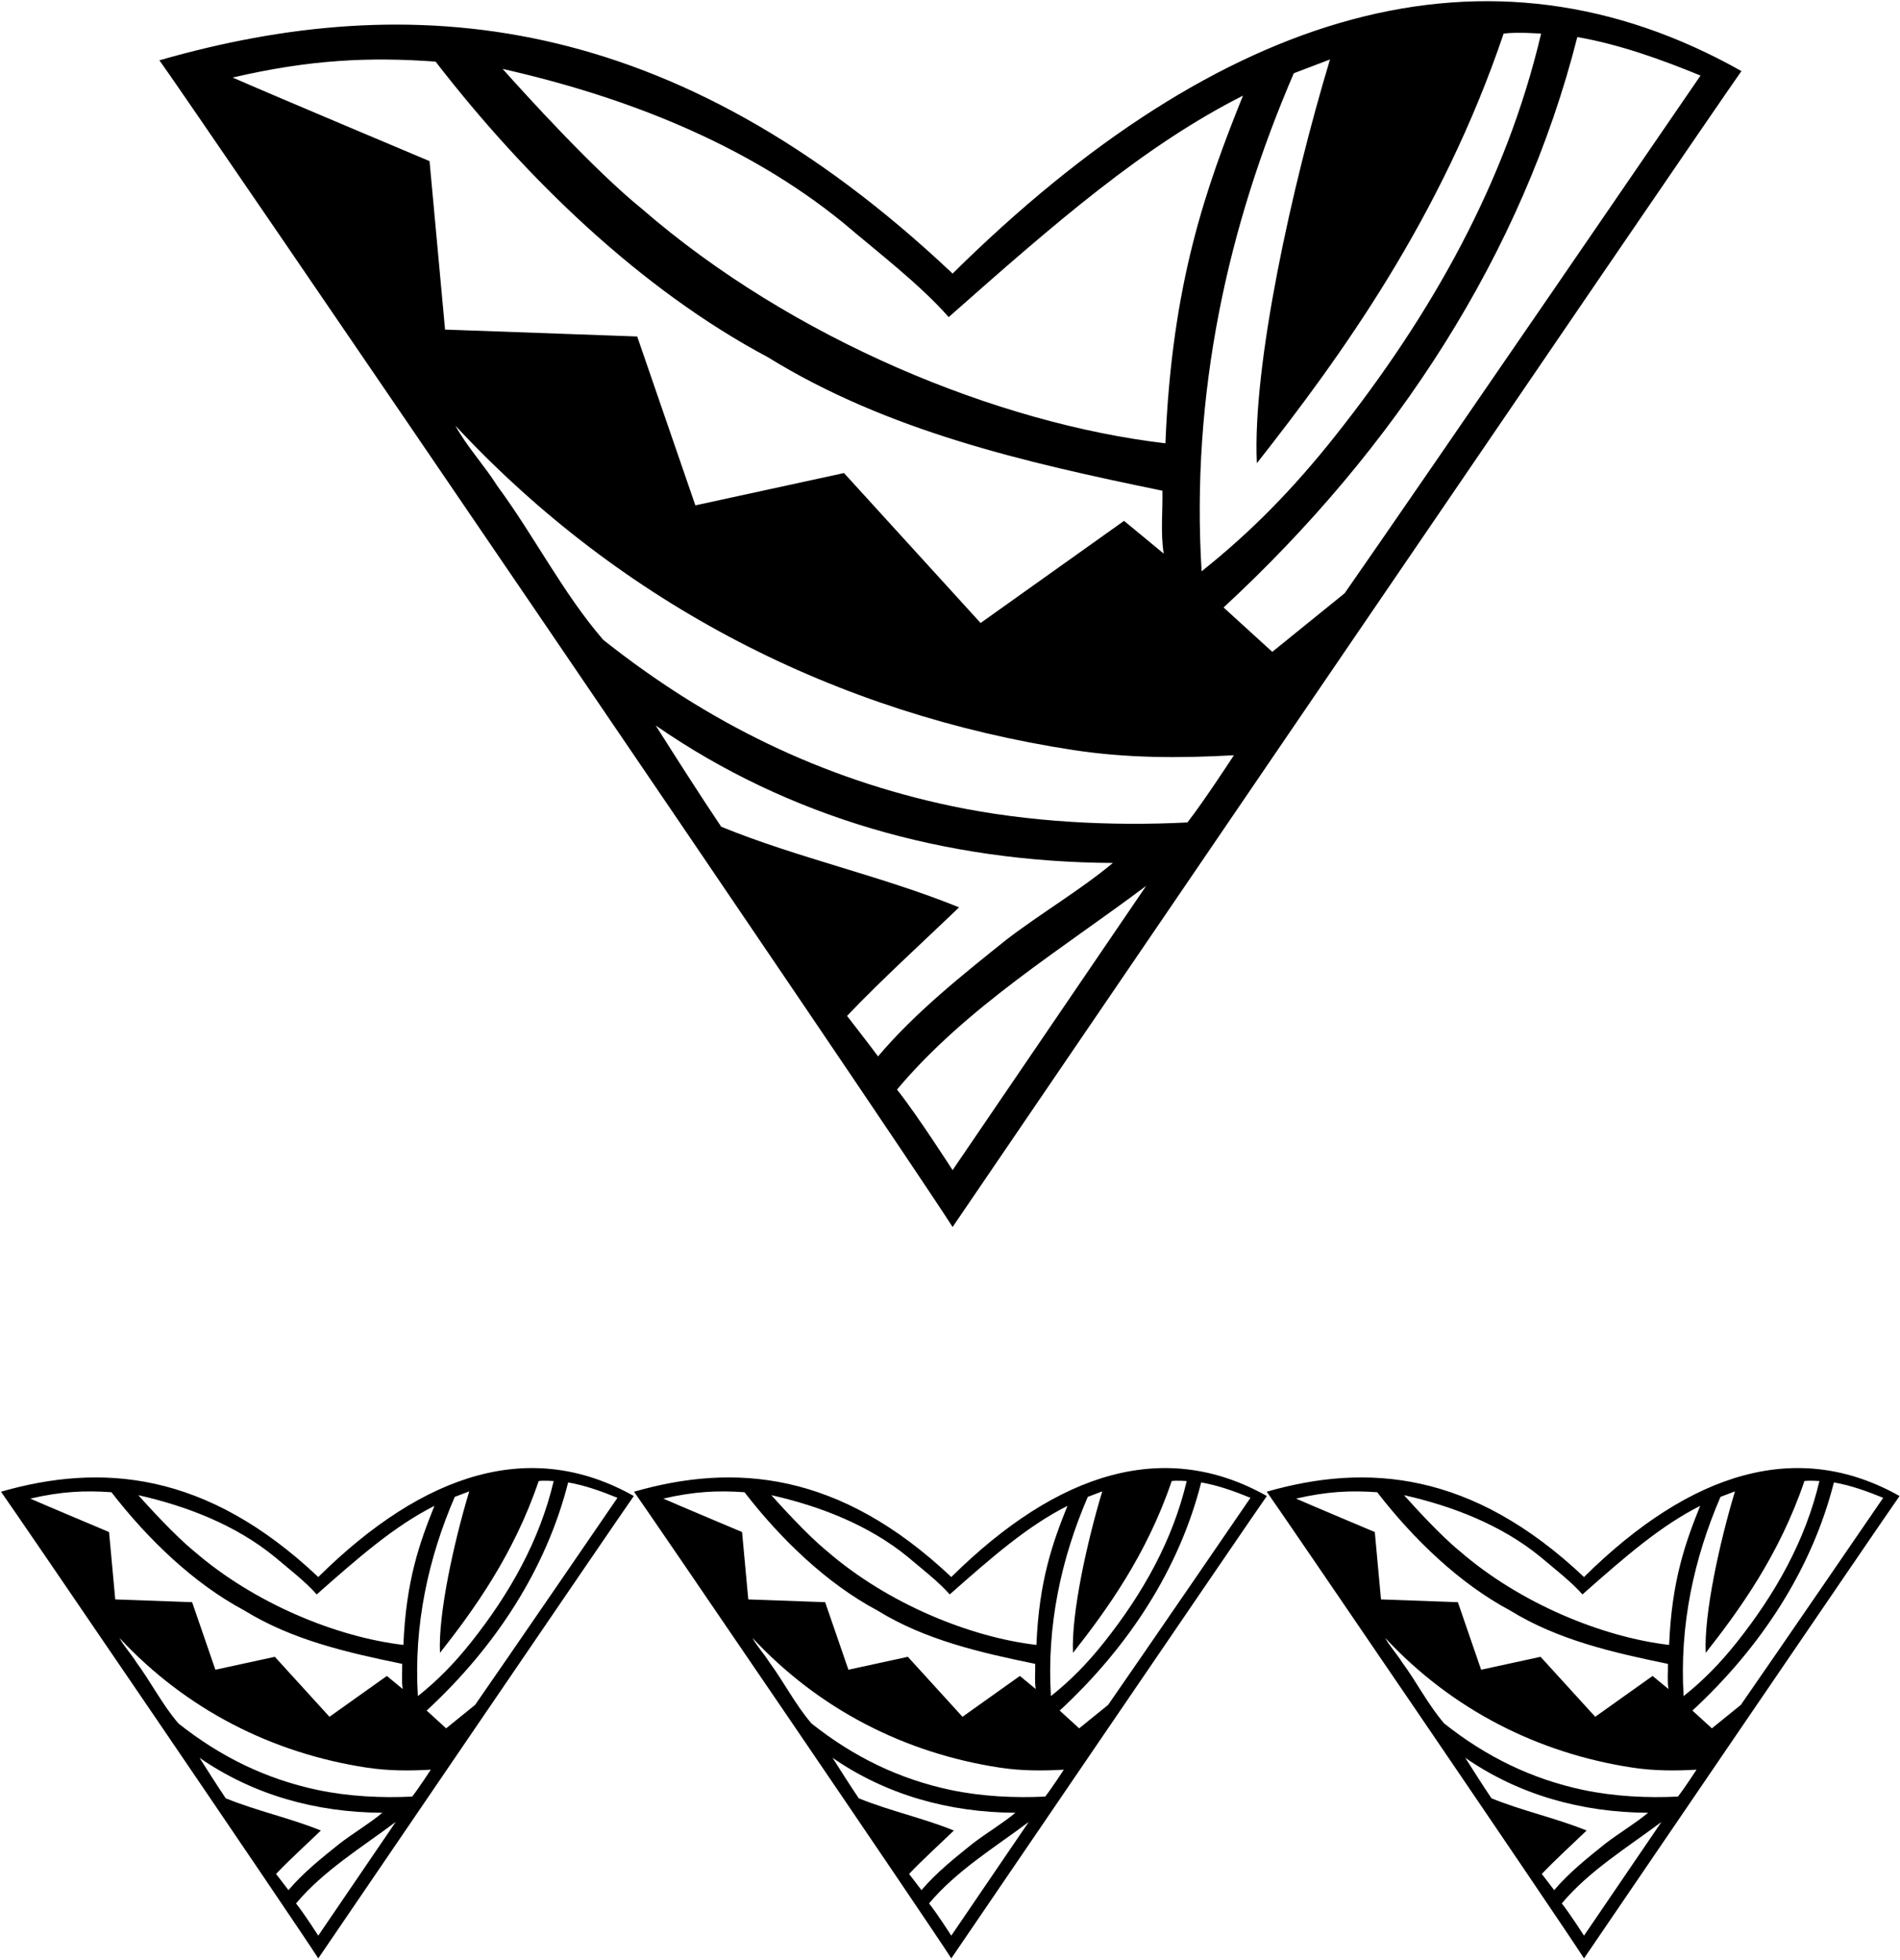 <?xml version="1.0" encoding="UTF-8"?>
<svg xmlns="http://www.w3.org/2000/svg" xmlns:xlink="http://www.w3.org/1999/xlink" width="441pt" height="455pt" viewBox="0 0 441 455" version="1.1">
<g id="surface1">
<path style=" stroke:none;fill-rule:nonzero;fill:rgb(0%,0%,0%);fill-opacity:1;" d="M 404.199 16.5 C 345.336 -16.664 283.336 2 221.102 63.5 C 156 2 95 -2.664 37 14 C 41 19.266 208.199 264.5 221.102 284.801 C 221.102 284.801 396 28 404.199 16.5 Z M 394.699 17.539 C 394.699 17.539 329.801 112.301 312.102 137.699 L 295.301 151.301 L 284 141 C 324 104 353.398 58.801 366.102 8.602 C 375.898 10.301 385.699 13.84 394.699 17.539 Z M 308.699 13.801 C 299.801 43.301 290.652 84.828 291.723 107.516 C 311.023 82.973 334.469 50.719 349 7.801 C 351.953 7.379 357.699 7.801 357.699 7.801 C 349.602 42.199 332.316 72.926 309.898 101.199 C 300.391 113.195 290.602 123.301 278.898 132.602 C 276.398 91.5 284.898 52.699 300.301 17 Z M 195.699 51.699 C 203.801 58.602 213.398 65.898 220.199 73.602 C 245 51.668 265.398 33.898 288.5 22.199 C 279.898 43.602 272 65.668 270.5 102.898 C 231.668 98.336 183.898 78.801 148.898 48.398 C 137.801 39.398 122.066 22.035 116.668 16 C 144.602 22.301 173 33.199 195.699 51.699 Z M 99.699 37.398 C 99.699 37.398 62 21.535 54 18 C 72 13.801 85.801 13.199 101.102 14.301 C 122.199 41.602 148.898 67.301 178.199 82.898 C 205.898 100 237.699 107.301 269.801 113.898 C 269.898 118.801 269.336 123.668 270.102 128.5 L 260.898 120.898 L 227.602 144.602 L 195.898 109.801 L 161.398 117.301 L 147.898 78.102 L 103.301 76.5 Z M 115.5 112.898 C 112.5 108.102 108.301 103.602 105.699 98.801 C 144.398 140.398 194.34 165.738 249.199 174.102 C 261.664 176 273.801 176 286.398 175.301 C 286.398 175.301 279.301 186.199 275.602 190.898 C 258 191.801 238.664 190.836 220.898 187.102 C 190.848 180.785 164.301 167.801 140 148.5 C 130.602 137.602 124 124.398 115.5 112.898 Z M 196.602 235.801 C 204.898 227.102 214.199 218.699 222.602 210.602 C 204.602 203.301 185.301 199.199 167.398 191.898 C 162.301 184.301 157.199 176.301 152.199 168.398 C 183.102 189.801 219.5 200.102 258.301 200.301 C 250.898 206.5 241.699 211.898 233.602 218.102 C 223.5 226.199 212.398 235 203.801 245.199 C 202 242.75 196.602 235.801 196.602 235.801 Z M 266.035 205.617 L 221.102 271.602 C 221.102 271.602 212.898 258.801 208.199 252.898 C 224.199 233.801 246.734 220.117 266.035 205.617 Z M 367.656 366.043 C 341.617 341.441 317.215 339.578 294.016 346.242 C 295.617 348.352 362.496 446.445 367.656 454.562 C 367.656 454.562 437.617 351.844 440.895 347.242 C 417.352 333.977 392.551 341.441 367.656 366.043 Z M 402.695 346.164 C 399.137 357.965 395.477 374.574 395.906 383.648 C 403.625 373.832 413.004 360.93 418.816 343.762 C 419.996 343.594 422.297 343.762 422.297 343.762 C 419.059 357.523 412.145 369.812 403.176 381.125 C 399.371 385.922 395.457 389.965 390.777 393.684 C 389.777 377.242 393.176 361.723 399.336 347.441 Z M 357.496 361.324 C 360.734 364.082 364.574 367.004 367.297 370.082 C 377.215 361.309 385.379 354.203 394.617 349.523 C 391.176 358.082 388.016 366.91 387.414 381.805 C 371.883 379.977 352.777 372.164 338.777 360.004 C 334.336 356.402 328.043 349.457 325.883 347.043 C 337.059 349.562 348.414 353.922 357.496 361.324 Z M 319.098 355.602 C 319.098 355.602 304.016 349.258 300.816 347.844 C 308.016 346.164 313.535 345.922 319.656 346.363 C 328.098 357.281 338.777 367.562 350.496 373.805 C 361.574 380.645 374.297 383.562 387.137 386.203 C 387.176 388.164 386.949 390.109 387.258 392.043 L 383.574 389.004 L 370.258 398.484 L 357.574 384.562 L 343.777 387.562 L 338.379 371.883 L 320.535 371.242 Z M 357.855 434.965 C 361.176 431.484 364.895 428.125 368.258 424.883 C 361.059 421.965 353.336 420.324 346.176 417.402 C 344.137 414.363 342.098 411.164 340.098 408.004 C 352.457 416.562 367.016 420.684 382.535 420.762 C 379.574 423.242 375.895 425.402 372.656 427.883 C 368.617 431.125 364.176 434.645 360.734 438.723 C 360.016 437.742 357.855 434.965 357.855 434.965 Z M 367.656 449.281 C 367.656 449.281 364.379 444.164 362.496 441.805 C 368.895 434.164 377.91 428.691 385.633 422.891 Z M 389.457 417.004 C 382.414 417.363 374.684 416.977 367.574 415.484 C 355.555 412.957 344.938 407.762 335.215 400.043 C 331.457 395.684 328.816 390.402 325.414 385.805 C 324.215 383.883 322.535 382.082 321.496 380.164 C 336.977 396.805 356.953 406.938 378.895 410.281 C 383.883 411.043 388.734 411.043 393.777 410.762 C 393.777 410.762 390.938 415.125 389.457 417.004 Z M 397.336 401.164 L 392.816 397.043 C 408.816 382.242 420.574 364.164 425.656 344.086 C 429.574 344.762 433.496 346.18 437.098 347.66 C 437.098 347.66 411.137 385.562 404.059 395.723 Z M 220.801 366.043 C 194.762 341.441 170.359 339.578 147.16 346.242 C 148.762 348.352 215.641 446.445 220.801 454.562 C 220.801 454.562 290.762 351.844 294.039 347.242 C 270.492 333.977 245.691 341.441 220.801 366.043 Z M 210.641 361.324 C 213.879 364.082 217.719 367.004 220.441 370.082 C 230.359 361.309 238.52 354.203 247.762 349.523 C 244.32 358.082 241.16 366.91 240.559 381.805 C 225.027 379.977 205.922 372.164 191.922 360.004 C 187.48 356.402 181.188 349.457 179.027 347.043 C 190.199 349.562 201.559 353.922 210.641 361.324 Z M 172.238 355.602 C 172.238 355.602 157.16 349.258 153.961 347.844 C 161.16 346.164 166.68 345.922 172.801 346.363 C 181.238 357.281 191.922 367.562 203.641 373.805 C 214.719 380.645 227.441 383.562 240.281 386.203 C 240.32 388.164 240.094 390.109 240.398 392.043 L 236.719 389.004 L 223.398 398.484 L 210.719 384.562 L 196.922 387.562 L 191.52 371.883 L 173.68 371.242 Z M 211 434.965 C 214.32 431.484 218.039 428.125 221.398 424.883 C 214.199 421.965 206.48 420.324 199.32 417.402 C 197.281 414.363 195.238 411.164 193.238 408.004 C 205.602 416.562 220.16 420.684 235.68 420.762 C 232.719 423.242 229.039 425.402 225.801 427.883 C 221.762 431.125 217.32 434.645 213.879 438.723 C 213.16 437.742 211 434.965 211 434.965 Z M 220.801 449.281 C 220.801 449.281 217.52 444.164 215.641 441.805 C 222.039 434.164 231.055 428.691 238.773 422.891 Z M 242.602 417.004 C 235.559 417.363 227.828 416.977 220.719 415.484 C 208.699 412.957 198.078 407.762 188.359 400.043 C 184.602 395.684 181.961 390.402 178.559 385.805 C 177.359 383.883 175.68 382.082 174.641 380.164 C 190.121 396.805 210.098 406.938 232.039 410.281 C 237.027 411.043 241.879 411.043 246.922 410.762 C 246.922 410.762 244.078 415.125 242.602 417.004 Z M 290.238 347.66 C 290.238 347.66 264.281 385.562 257.199 395.723 L 250.48 401.164 L 245.961 397.043 C 261.961 382.242 273.719 364.164 278.801 344.086 C 282.719 344.762 286.641 346.18 290.238 347.66 Z M 275.441 343.762 C 272.199 357.523 265.285 369.812 256.32 381.125 C 252.516 385.922 248.602 389.965 243.922 393.684 C 242.922 377.242 246.32 361.723 252.48 347.441 L 255.84 346.164 C 252.281 357.965 248.621 374.574 249.047 383.648 C 256.77 373.832 266.148 360.93 271.961 343.762 C 273.141 343.594 275.441 343.762 275.441 343.762 Z M 73.871 366.043 C 47.832 341.441 23.43 339.578 0.23 346.242 C 1.832 348.352 68.711 446.445 73.871 454.562 C 73.871 454.562 143.832 351.844 147.113 347.242 C 123.566 333.977 98.766 341.441 73.871 366.043 Z M 63.711 361.324 C 66.953 364.082 70.793 367.004 73.512 370.082 C 83.43 361.309 91.594 354.203 100.832 349.523 C 97.391 358.082 94.23 366.91 93.633 381.805 C 78.098 379.977 58.992 372.164 44.992 360.004 C 40.551 356.402 34.258 349.457 32.098 347.043 C 43.273 349.562 54.633 353.922 63.711 361.324 Z M 25.312 355.602 C 25.312 355.602 10.23 349.258 7.031 347.844 C 14.23 346.164 19.75 345.922 25.871 346.363 C 34.312 357.281 44.992 367.562 56.711 373.805 C 67.793 380.645 80.512 383.562 93.352 386.203 C 93.391 388.164 93.164 390.109 93.473 392.043 L 89.793 389.004 L 76.473 398.484 L 63.793 384.562 L 49.992 387.562 L 44.594 371.883 L 26.75 371.242 Z M 64.07 434.965 C 67.391 431.484 71.113 428.125 74.473 424.883 C 67.273 421.965 59.551 420.324 52.391 417.402 C 50.352 414.363 48.312 411.164 46.312 408.004 C 58.672 416.562 73.23 420.684 88.75 420.762 C 85.793 423.242 82.113 425.402 78.871 427.883 C 74.832 431.125 70.391 434.645 66.953 438.723 C 66.23 437.742 64.07 434.965 64.07 434.965 Z M 73.871 449.281 C 73.871 449.281 70.594 444.164 68.711 441.805 C 75.113 434.164 84.125 428.691 91.848 422.891 Z M 95.672 417.004 C 88.633 417.363 80.898 416.977 73.793 415.484 C 61.77 412.957 51.152 407.762 41.43 400.043 C 37.672 395.684 35.031 390.402 31.633 385.805 C 30.43 383.883 28.75 382.082 27.711 380.164 C 43.191 396.805 63.168 406.938 85.113 410.281 C 90.098 411.043 94.953 411.043 99.992 410.762 C 99.992 410.762 97.152 415.125 95.672 417.004 Z M 143.312 347.66 C 143.312 347.66 117.352 385.562 110.273 395.723 L 103.551 401.164 L 99.031 397.043 C 115.031 382.242 126.789 364.164 131.871 344.086 C 135.789 344.762 139.711 346.18 143.312 347.66 Z M 128.512 343.762 C 125.273 357.523 118.359 369.812 109.391 381.125 C 105.59 385.922 101.672 389.965 96.992 393.684 C 95.992 377.242 99.391 361.723 105.551 347.441 L 108.91 346.164 C 105.352 357.965 101.691 374.574 102.121 383.648 C 109.84 373.832 119.219 360.93 125.031 343.762 C 126.215 343.594 128.512 343.762 128.512 343.762 "/>
</g>
</svg>
